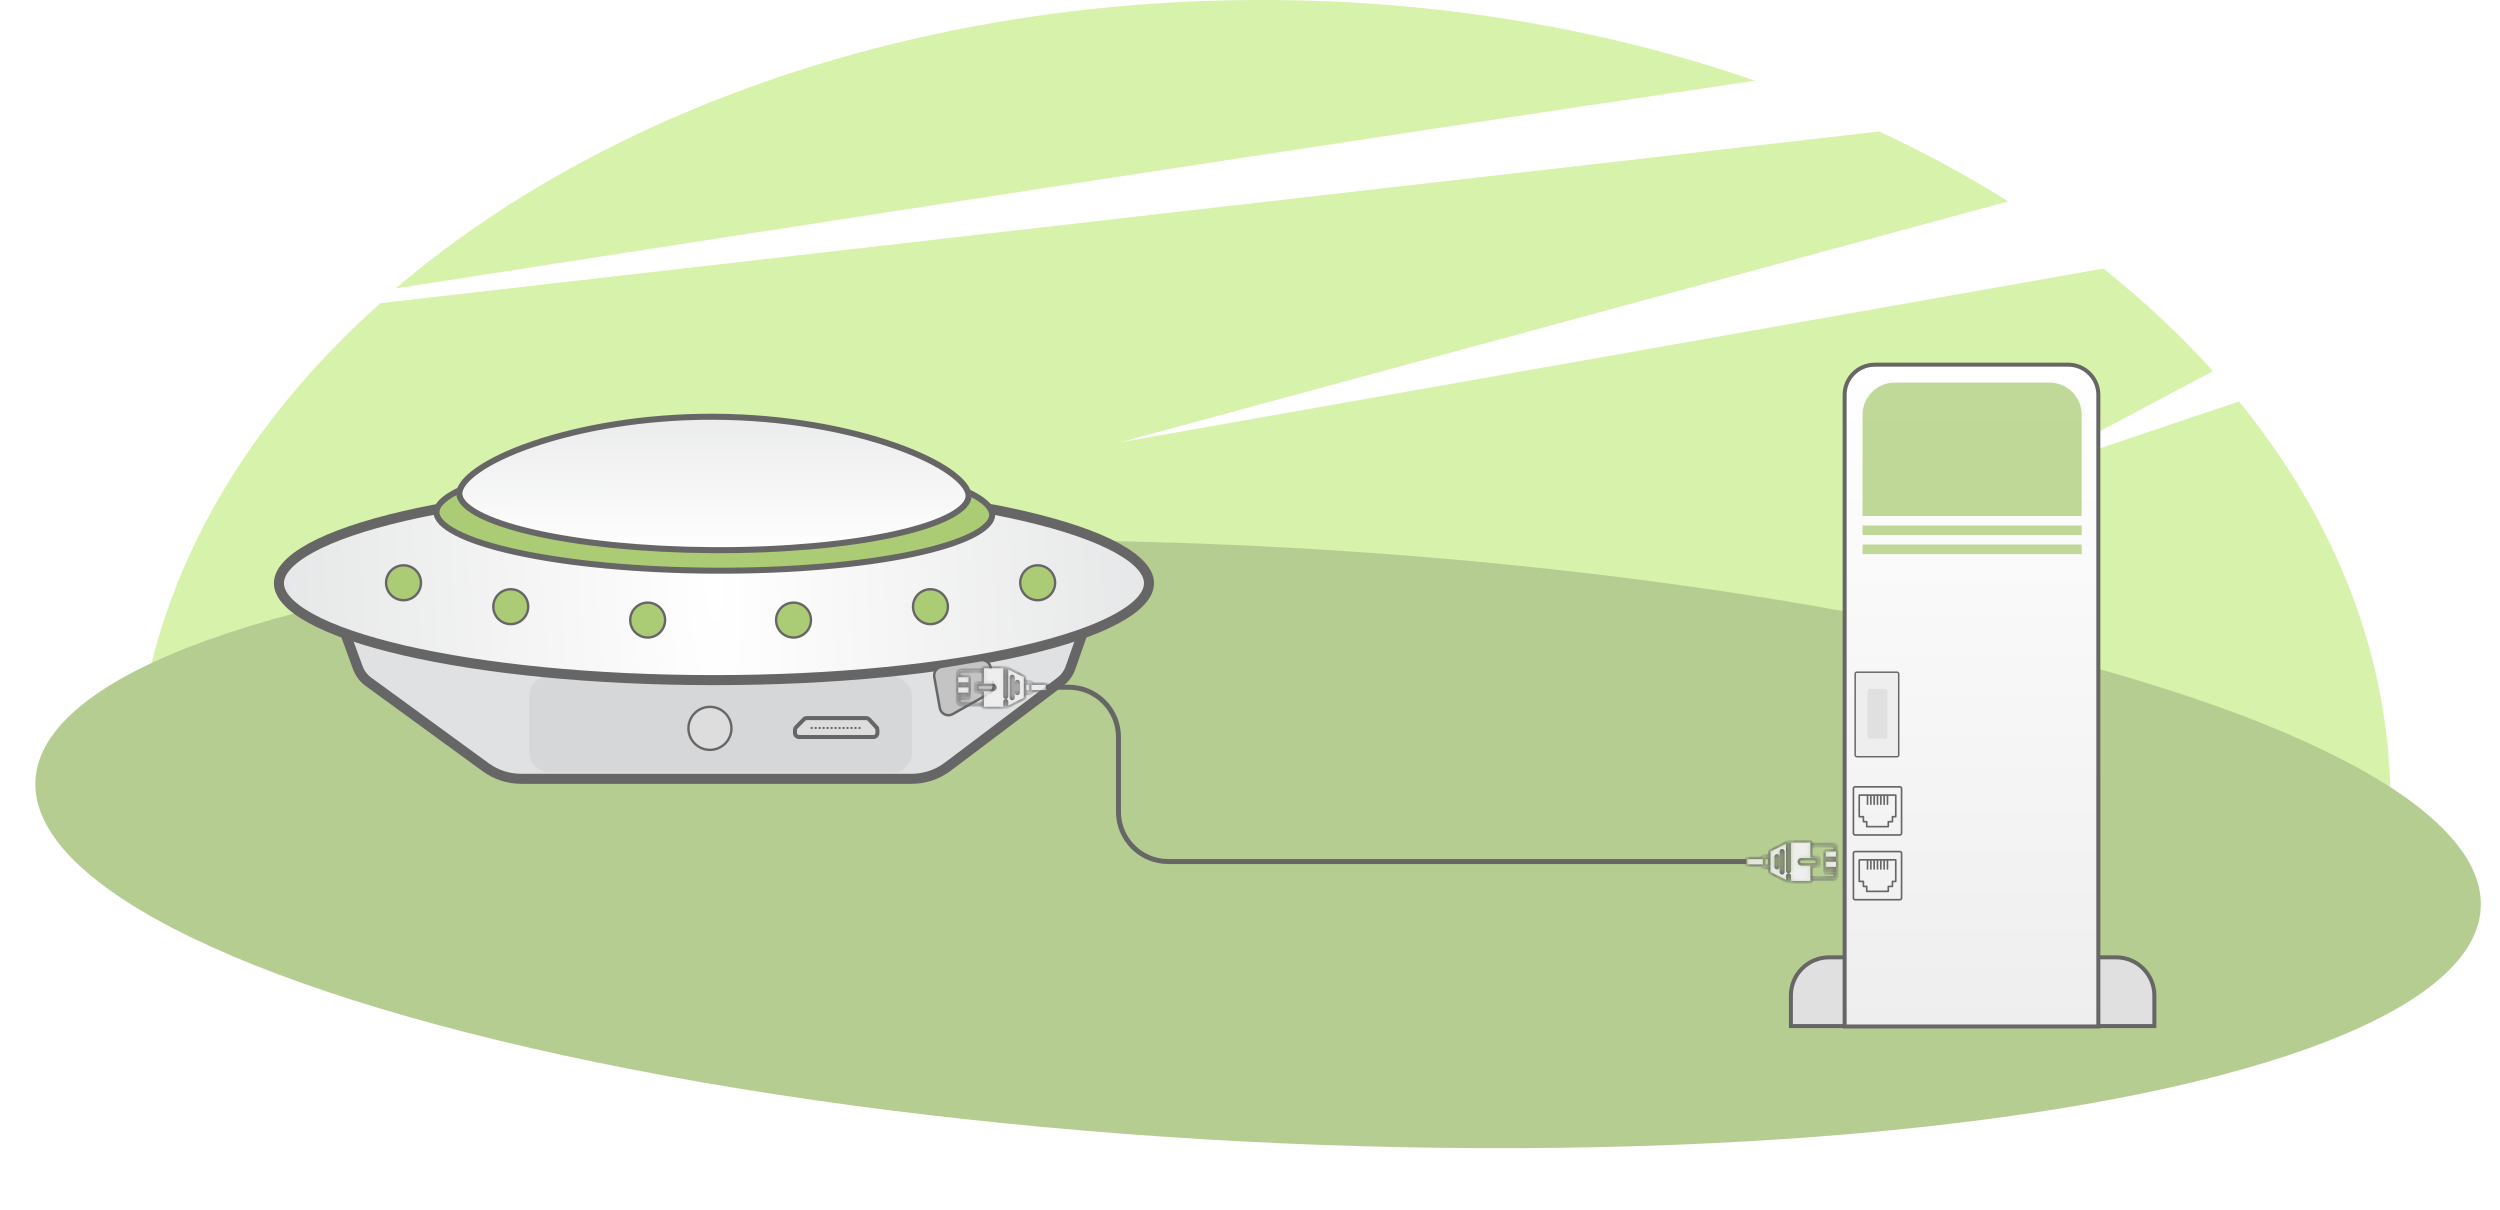 <svg width="502" height="243" viewBox="0 0 502 243" fill="none" xmlns="http://www.w3.org/2000/svg">
<path d="M449.587 80.623L404.047 95.95L444.352 74.519C437.801 67.248 430.442 60.362 422.345 53.927L224.846 88.835L403.244 40.442C395.091 35.327 386.434 30.634 377.338 26.4L76.395 60.871C44.443 89.284 27.025 124.578 27 160.959H480C479.982 132.744 469.491 105.032 449.587 80.623Z" fill="#D7F2AA"/>
<path d="M352.445 16.208C321.579 5.509 287.681 -0.034 253.34 0C183.446 0 120.958 22.523 79.453 57.911C150.526 46.844 274.271 27.686 352.445 16.208Z" fill="#D7F2AA"/>
<ellipse cx="252.626" cy="169.506" rx="245.845" ry="59.775" transform="rotate(2.987 252.626 169.506)" fill="#B6CD91"/>
<g filter="url(#filter0_d)">
<path d="M359.611 196.076C359.611 191.84 363.045 188.407 367.281 188.407H424.925C429.161 188.407 432.595 191.84 432.595 196.076V202.212H359.611V196.076Z" fill="#E0E0E0" stroke="#666666" stroke-width="0.807"/>
<path d="M71.85 130.253L67.758 119.056H218.893L214.956 130.259C214.561 131.383 213.843 132.366 212.892 133.084L190.33 150.116C188.228 151.702 185.667 152.561 183.033 152.561H104.656C102.092 152.561 99.594 151.747 97.522 150.236L73.971 133.068C73.001 132.36 72.263 131.381 71.85 130.253Z" fill="#E0E1E2" stroke="#666666" stroke-width="2.018"/>
<rect x="106.266" y="131.973" width="76.859" height="19.296" rx="3.956" fill="#D6D7D9"/>
<path d="M230.719 113.285C230.719 114.382 230.243 115.534 229.177 116.741C228.105 117.954 226.478 119.173 224.3 120.366C219.944 122.751 213.576 124.931 205.619 126.773C189.723 130.455 167.712 132.742 143.364 132.742C119.016 132.742 97.005 130.455 81.109 126.773C73.153 124.931 66.784 122.751 62.429 120.366C60.251 119.173 58.624 117.954 57.551 116.741C56.485 115.534 56.009 114.382 56.009 113.285C56.009 112.187 56.485 111.035 57.551 109.828C58.624 108.615 60.251 107.396 62.429 106.203C66.784 103.819 73.153 101.639 81.109 99.796C97.005 96.114 119.016 93.828 143.364 93.828C167.712 93.828 189.723 96.114 205.619 99.796C213.576 101.639 219.944 103.819 224.3 106.203C226.478 107.396 228.105 108.615 229.177 109.828C230.243 111.035 230.719 112.187 230.719 113.285Z" fill="url(#paint0_radial)" stroke="#666666" stroke-width="2.018"/>
<path d="M199.225 99.556C199.222 100.186 198.924 100.857 198.237 101.57C197.547 102.285 196.502 103.002 195.104 103.701C192.311 105.1 188.233 106.369 183.146 107.434C172.982 109.56 158.92 110.843 143.375 110.767C127.83 110.692 113.781 109.272 103.638 107.047C98.562 105.933 94.496 104.624 91.717 103.199C90.326 102.485 89.287 101.758 88.605 101.036C87.925 100.317 87.633 99.643 87.637 99.014C87.64 98.384 87.938 97.713 88.625 97C89.314 96.285 90.359 95.568 91.757 94.868C94.551 93.47 98.629 92.201 103.716 91.136C113.88 89.01 127.942 87.727 143.486 87.803C159.031 87.878 173.08 89.297 183.223 91.523C188.299 92.637 192.365 93.946 195.145 95.371C196.535 96.085 197.574 96.812 198.256 97.534C198.936 98.253 199.228 98.927 199.225 99.556Z" fill="#ABCC75" stroke="#666666" stroke-width="1.211"/>
<path d="M194.49 95.769C194.487 96.385 194.211 97.036 193.585 97.723C192.957 98.413 192.003 99.106 190.724 99.783C188.169 101.137 184.435 102.368 179.772 103.402C170.456 105.467 157.564 106.715 143.31 106.646C129.055 106.576 116.176 105.203 106.88 103.047C102.227 101.968 98.506 100.701 95.964 99.322C94.692 98.632 93.745 97.93 93.123 97.234C92.504 96.542 92.234 95.888 92.237 95.271C92.24 94.644 92.526 93.911 93.172 93.088C93.815 92.267 94.784 91.398 96.067 90.511C98.632 88.737 102.373 86.946 107.031 85.351C116.341 82.162 129.219 79.788 143.44 79.857C157.661 79.926 170.515 82.426 179.793 85.705C184.436 87.345 188.159 89.172 190.707 90.971C191.981 91.871 192.941 92.749 193.577 93.576C194.215 94.406 194.493 95.141 194.49 95.769Z" fill="url(#paint1_linear)" stroke="#666666" stroke-width="1.211"/>
<circle cx="81.027" cy="113.194" r="3.504" fill="#ABCC75" stroke="#666666" stroke-width="0.484"/>
<circle cx="102.558" cy="117.995" r="3.504" fill="#ABCC75" stroke="#666666" stroke-width="0.484"/>
<circle cx="130.05" cy="120.686" r="3.504" fill="#ABCC75" stroke="#666666" stroke-width="0.484"/>
<circle r="3.504" transform="matrix(-1 0 0 1 208.364 113.194)" fill="#ABCC75" stroke="#666666" stroke-width="0.484"/>
<circle r="3.504" transform="matrix(-1 0 0 1 186.836 117.995)" fill="#ABCC75" stroke="#666666" stroke-width="0.484"/>
<circle r="3.504" transform="matrix(-1 0 0 1 159.34 120.686)" fill="#ABCC75" stroke="#666666" stroke-width="0.484"/>
<g filter="url(#filter1_d)">
<circle cx="143.444" cy="142.267" r="4.562" fill="#DDDDDD"/>
<circle cx="143.444" cy="142.267" r="4.319" stroke="#666666" stroke-width="0.484"/>
</g>
<path d="M161.423 140.611C161.575 140.457 161.782 140.369 161.999 140.369H173.921C174.146 140.369 174.36 140.463 174.513 140.627L175.969 142.193L176.264 141.918L175.969 142.193C176.108 142.342 176.185 142.539 176.185 142.743V143.357C176.185 143.803 175.823 144.164 175.377 144.164H160.441C159.996 144.164 159.634 143.803 159.634 143.357V142.762C159.634 142.55 159.717 142.347 159.866 142.196L161.423 140.611L161.135 140.328L161.423 140.611Z" fill="#DDDDDD" stroke="#666666" stroke-width="0.807"/>
<line x1="162.781" y1="142.347" x2="173.035" y2="142.347" stroke="#666666" stroke-width="0.404" stroke-dasharray="0.4 0.4"/>
<path d="M370.404 75.459C370.404 72.115 373.115 69.404 376.459 69.404H415.292C418.636 69.404 421.347 72.115 421.347 75.459V202.293H370.404V75.459Z" fill="url(#paint2_linear)" stroke="#666666" stroke-width="0.807"/>
<path d="M374 79.459C374 75.892 376.892 73 380.459 73H411.542C415.109 73 418 75.892 418 79.459V99.783H374V79.459Z" fill="#ABCC75" fill-opacity="0.75"/>
<path d="M374 101.695H418V103.608H374V101.695Z" fill="#ABCC75" fill-opacity="0.75"/>
<path d="M374 105.521H418V107.435H374V105.521Z" fill="#ABCC75" fill-opacity="0.75"/>
<mask id="path-24-inside-1" fill="white">
<rect x="372.367" y="130.762" width="9.042" height="17.277" rx="0.484"/>
</mask>
<rect x="372.367" y="130.762" width="9.042" height="17.277" rx="0.484" fill="#EEEEEE" stroke="#666666" stroke-width="1.615" mask="url(#path-24-inside-1)"/>
<rect x="372.517" y="131.15" width="8.742" height="16.977" rx="0.334" fill="#EEEEEE" stroke="#666666" stroke-width="0.3"/>
<path d="M375 134.984C375 134.717 375.217 134.5 375.484 134.5H378.516C378.783 134.5 379 134.717 379 134.984V144.016C379 144.283 378.783 144.5 378.516 144.5H375.484C375.217 144.5 375 144.283 375 144.016V134.984Z" fill="#E0E0E0"/>
<path d="M380.668 155.667H373.335C373.243 155.667 373.168 155.742 373.168 155.834V160.167C373.168 160.259 373.243 160.334 373.335 160.334H374.001V161.167C374.001 161.259 374.076 161.334 374.168 161.334H374.668V162.167C374.668 162.259 374.743 162.334 374.835 162.334H379.168C379.26 162.334 379.335 162.259 379.335 162.167V161.334H380.001C380.093 161.334 380.168 161.259 380.168 161.167V160.334H380.668C380.76 160.334 380.835 160.259 380.835 160.167V155.834C380.835 155.742 380.76 155.667 380.668 155.667ZM380.501 160H380.001C379.909 160 379.835 160.075 379.835 160.167V161H379.168C379.076 161 379.001 161.075 379.001 161.167V162H375.001V161.167C375.001 161.075 374.927 161 374.835 161H374.335V160.167C374.335 160.075 374.26 160 374.168 160H373.501V156H374.835V157.667C374.835 157.759 374.909 157.834 375.001 157.834C375.093 157.834 375.168 157.759 375.168 157.667V156H375.501V157.667C375.501 157.759 375.576 157.834 375.668 157.834C375.76 157.834 375.835 157.759 375.835 157.667V156H376.168V157.667C376.168 157.759 376.243 157.834 376.335 157.834C376.427 157.834 376.501 157.759 376.501 157.667V156H376.835V157.667C376.835 157.759 376.909 157.834 377.001 157.834C377.093 157.834 377.168 157.759 377.168 157.667V156H377.501V157.667C377.501 157.759 377.576 157.834 377.668 157.834C377.76 157.834 377.835 157.759 377.835 157.667V156H378.168V157.667C378.168 157.759 378.243 157.834 378.335 157.834C378.427 157.834 378.501 157.759 378.501 157.667V156H378.835V157.667C378.835 157.759 378.909 157.834 379.001 157.834C379.093 157.834 379.168 157.759 379.168 157.667V156H380.501V160Z" fill="#666666"/>
<path d="M381.5 154H372.5C372.224 154 372 154.224 372 154.5V163.5C372 163.776 372.224 164 372.5 164H381.5C381.776 164 382 163.776 382 163.5V154.5C382 154.224 381.776 154 381.5 154ZM381.667 163.5C381.667 163.592 381.592 163.667 381.5 163.667H372.5C372.408 163.667 372.333 163.592 372.333 163.5V154.5C372.333 154.408 372.408 154.333 372.5 154.333H381.5C381.592 154.333 381.667 154.408 381.667 154.5V163.5Z" fill="#666666"/>
<path d="M380.668 168.667H373.335C373.243 168.667 373.168 168.742 373.168 168.834V173.167C373.168 173.259 373.243 173.334 373.335 173.334H374.001V174.167C374.001 174.259 374.076 174.334 374.168 174.334H374.668V175.167C374.668 175.259 374.743 175.334 374.835 175.334H379.168C379.26 175.334 379.335 175.259 379.335 175.167V174.334H380.001C380.093 174.334 380.168 174.259 380.168 174.167V173.334H380.668C380.76 173.334 380.835 173.259 380.835 173.167V168.834C380.835 168.742 380.76 168.667 380.668 168.667ZM380.501 173H380.001C379.909 173 379.835 173.075 379.835 173.167V174H379.168C379.076 174 379.001 174.075 379.001 174.167V175H375.001V174.167C375.001 174.075 374.927 174 374.835 174H374.335V173.167C374.335 173.075 374.26 173 374.168 173H373.501V169H374.835V170.667C374.835 170.759 374.909 170.834 375.001 170.834C375.093 170.834 375.168 170.759 375.168 170.667V169H375.501V170.667C375.501 170.759 375.576 170.834 375.668 170.834C375.76 170.834 375.835 170.759 375.835 170.667V169H376.168V170.667C376.168 170.759 376.243 170.834 376.335 170.834C376.427 170.834 376.501 170.759 376.501 170.667V169H376.835V170.667C376.835 170.759 376.909 170.834 377.001 170.834C377.093 170.834 377.168 170.759 377.168 170.667V169H377.501V170.667C377.501 170.759 377.576 170.834 377.668 170.834C377.76 170.834 377.835 170.759 377.835 170.667V169H378.168V170.667C378.168 170.759 378.243 170.834 378.335 170.834C378.427 170.834 378.501 170.759 378.501 170.667V169H378.835V170.667C378.835 170.759 378.909 170.834 379.001 170.834C379.093 170.834 379.168 170.759 379.168 170.667V169H380.501V173Z" fill="#666666"/>
<path d="M381.5 167H372.5C372.224 167 372 167.224 372 167.5V176.5C372 176.776 372.224 177 372.5 177H381.5C381.776 177 382 176.776 382 176.5V167.5C382 167.224 381.776 167 381.5 167ZM381.667 176.5C381.667 176.592 381.592 176.667 381.5 176.667H372.5C372.408 176.667 372.333 176.592 372.333 176.5V167.5C372.333 167.408 372.408 167.333 372.5 167.333H381.5C381.592 167.333 381.667 167.408 381.667 167.5V176.5Z" fill="#666666"/>
</g>
<path d="M187.602 135.944C187.43 134.986 188.073 134.072 189.033 133.91L196.899 132.578C197.848 132.418 198.749 133.054 198.914 134.002L199.511 137.413C199.638 138.142 199.293 138.873 198.649 139.237L191.303 143.393C190.253 143.987 188.931 143.366 188.718 142.178L187.602 135.944Z" fill="#C4C4C4" stroke="#666666" stroke-width="0.5"/>
<mask id="path-32-inside-2" fill="white">
<path d="M368.936 175.882L368.936 170.21C368.936 169.782 368.587 169.433 368.159 169.433L363.779 169.434L363.779 169.178C363.779 169.034 363.663 168.918 363.519 168.918L359.396 168.918L359.396 174.851C359.396 174.995 359.28 175.111 359.136 175.111C359.064 175.111 358.999 175.082 358.952 175.035C358.904 174.988 358.875 174.923 358.875 174.851L358.875 169.017L355.41 170.75C355.321 170.794 355.266 170.885 355.266 170.983L355.266 171.754L354.368 171.754C354.195 171.754 354.032 171.822 353.909 171.944C353.818 172.035 353.758 172.148 353.733 172.27L350.885 172.27C350.816 172.27 350.749 172.297 350.701 172.346C350.652 172.395 350.624 172.461 350.624 172.53L350.624 173.562C350.624 173.633 350.654 173.699 350.701 173.746C350.748 173.793 350.813 173.822 350.885 173.822L353.733 173.822C353.759 173.948 353.821 174.06 353.909 174.147C354.027 174.265 354.189 174.338 354.368 174.338H355.266V175.109C355.265 175.179 355.294 175.245 355.342 175.293C355.361 175.312 355.384 175.329 355.409 175.342L358.875 177.075V175.882C358.875 175.738 358.992 175.622 359.135 175.622C359.279 175.622 359.396 175.738 359.396 175.882V177.174L363.519 177.174C363.663 177.174 363.779 177.058 363.779 176.914L363.779 176.658L368.159 176.658C368.587 176.658 368.936 176.31 368.936 175.882ZM354.368 173.817C354.297 173.817 354.239 173.759 354.239 173.688L354.239 172.404C354.239 172.357 354.262 172.326 354.276 172.312C354.291 172.298 354.321 172.275 354.368 172.274L355.265 172.274L355.265 173.816L354.368 173.817ZM356.814 174.337C356.743 174.337 356.677 174.308 356.63 174.261C356.583 174.214 356.554 174.149 356.554 174.077L356.554 172.014C356.554 171.87 356.671 171.754 356.814 171.754C356.958 171.754 357.075 171.871 357.075 172.014L357.075 174.077C357.075 174.221 356.958 174.337 356.814 174.337ZM357.846 175.369C357.774 175.369 357.709 175.34 357.662 175.293C357.615 175.246 357.586 175.18 357.586 175.109L357.586 170.983C357.586 170.839 357.702 170.723 357.846 170.723C357.99 170.723 358.106 170.839 358.106 170.983L358.106 175.109C358.106 175.252 357.99 175.369 357.846 175.369ZM368.415 174.337L368.415 174.746V174.848L366.873 174.848L366.873 174.337L368.415 174.337ZM368.415 172.275V172.479L368.415 172.785L366.873 172.785L366.873 172.275L368.415 172.275ZM361.713 173.559C361.439 173.559 361.2 173.32 361.2 173.046C361.2 172.909 361.254 172.78 361.351 172.683C361.448 172.586 361.576 172.533 361.714 172.532H363.519L364.805 172.532L364.805 173.559L363.518 173.559L361.713 173.559ZM368.159 176.137H363.779L363.779 174.079L365.066 174.08C365.135 174.08 365.201 174.052 365.25 174.003C365.298 173.955 365.326 173.888 365.326 173.819L365.326 172.272C365.326 172.134 365.204 172.012 365.066 172.012L363.779 172.012L363.779 169.954H368.159C368.3 169.954 368.415 170.069 368.415 170.21L368.415 170.723L366.613 170.723C366.543 170.723 366.477 170.75 366.429 170.799C366.38 170.848 366.352 170.914 366.352 170.983V172.014L366.352 173.046L366.352 174.077L366.352 175.108C366.352 175.178 366.38 175.244 366.429 175.293C366.477 175.341 366.544 175.369 366.613 175.369L368.415 175.369L368.415 175.881C368.415 176.023 368.3 176.137 368.159 176.137Z"/>
</mask>
<path d="M368.936 175.882L368.936 170.21C368.936 169.782 368.587 169.433 368.159 169.433L363.779 169.434L363.779 169.178C363.779 169.034 363.663 168.918 363.519 168.918L359.396 168.918L359.396 174.851C359.396 174.995 359.28 175.111 359.136 175.111C359.064 175.111 358.999 175.082 358.952 175.035C358.904 174.988 358.875 174.923 358.875 174.851L358.875 169.017L355.41 170.75C355.321 170.794 355.266 170.885 355.266 170.983L355.266 171.754L354.368 171.754C354.195 171.754 354.032 171.822 353.909 171.944C353.818 172.035 353.758 172.148 353.733 172.27L350.885 172.27C350.816 172.27 350.749 172.297 350.701 172.346C350.652 172.395 350.624 172.461 350.624 172.53L350.624 173.562C350.624 173.633 350.654 173.699 350.701 173.746C350.748 173.793 350.813 173.822 350.885 173.822L353.733 173.822C353.759 173.948 353.821 174.06 353.909 174.147C354.027 174.265 354.189 174.338 354.368 174.338H355.266V175.109C355.265 175.179 355.294 175.245 355.342 175.293C355.361 175.312 355.384 175.329 355.409 175.342L358.875 177.075V175.882C358.875 175.738 358.992 175.622 359.135 175.622C359.279 175.622 359.396 175.738 359.396 175.882V177.174L363.519 177.174C363.663 177.174 363.779 177.058 363.779 176.914L363.779 176.658L368.159 176.658C368.587 176.658 368.936 176.31 368.936 175.882ZM354.368 173.817C354.297 173.817 354.239 173.759 354.239 173.688L354.239 172.404C354.239 172.357 354.262 172.326 354.276 172.312C354.291 172.298 354.321 172.275 354.368 172.274L355.265 172.274L355.265 173.816L354.368 173.817ZM356.814 174.337C356.743 174.337 356.677 174.308 356.63 174.261C356.583 174.214 356.554 174.149 356.554 174.077L356.554 172.014C356.554 171.87 356.671 171.754 356.814 171.754C356.958 171.754 357.075 171.871 357.075 172.014L357.075 174.077C357.075 174.221 356.958 174.337 356.814 174.337ZM357.846 175.369C357.774 175.369 357.709 175.34 357.662 175.293C357.615 175.246 357.586 175.18 357.586 175.109L357.586 170.983C357.586 170.839 357.702 170.723 357.846 170.723C357.99 170.723 358.106 170.839 358.106 170.983L358.106 175.109C358.106 175.252 357.99 175.369 357.846 175.369ZM368.415 174.337L368.415 174.746V174.848L366.873 174.848L366.873 174.337L368.415 174.337ZM368.415 172.275V172.479L368.415 172.785L366.873 172.785L366.873 172.275L368.415 172.275ZM361.713 173.559C361.439 173.559 361.2 173.32 361.2 173.046C361.2 172.909 361.254 172.78 361.351 172.683C361.448 172.586 361.576 172.533 361.714 172.532H363.519L364.805 172.532L364.805 173.559L363.518 173.559L361.713 173.559ZM368.159 176.137H363.779L363.779 174.079L365.066 174.08C365.135 174.08 365.201 174.052 365.25 174.003C365.298 173.955 365.326 173.888 365.326 173.819L365.326 172.272C365.326 172.134 365.204 172.012 365.066 172.012L363.779 172.012L363.779 169.954H368.159C368.3 169.954 368.415 170.069 368.415 170.21L368.415 170.723L366.613 170.723C366.543 170.723 366.477 170.75 366.429 170.799C366.38 170.848 366.352 170.914 366.352 170.983V172.014L366.352 173.046L366.352 174.077L366.352 175.108C366.352 175.178 366.38 175.244 366.429 175.293C366.477 175.341 366.544 175.369 366.613 175.369L368.415 175.369L368.415 175.881C368.415 176.023 368.3 176.137 368.159 176.137Z" fill="#EEEEEE" stroke="#666666" stroke-width="0.5" mask="url(#path-32-inside-2)"/>
<mask id="path-33-inside-3" fill="white">
<path d="M192.158 140.882L192.158 135.21C192.158 134.782 192.506 134.433 192.934 134.433L197.315 134.434L197.315 134.178C197.314 134.034 197.431 133.918 197.575 133.918L201.698 133.918L201.698 139.851C201.698 139.995 201.814 140.111 201.958 140.111C202.03 140.111 202.095 140.082 202.142 140.035C202.189 139.988 202.218 139.923 202.218 139.851L202.218 134.017L205.684 135.75C205.772 135.794 205.828 135.885 205.828 135.983L205.828 136.754L206.725 136.754C206.899 136.754 207.062 136.822 207.185 136.944C207.275 137.035 207.335 137.148 207.361 137.27L210.209 137.27C210.278 137.27 210.344 137.297 210.393 137.346C210.442 137.395 210.469 137.461 210.469 137.53L210.469 138.562C210.469 138.633 210.44 138.699 210.393 138.746C210.346 138.793 210.281 138.822 210.209 138.822L207.361 138.822C207.335 138.948 207.272 139.06 207.185 139.147C207.067 139.265 206.905 139.338 206.726 139.338H205.828V140.109C205.828 140.179 205.8 140.245 205.752 140.293C205.732 140.312 205.71 140.329 205.684 140.342L202.219 142.075V140.882C202.219 140.738 202.102 140.622 201.958 140.622C201.814 140.622 201.698 140.738 201.698 140.882V142.174L197.575 142.174C197.431 142.174 197.315 142.058 197.315 141.914L197.315 141.658L192.934 141.658C192.507 141.658 192.158 141.31 192.158 140.882ZM206.726 138.817C206.797 138.817 206.855 138.759 206.855 138.688L206.855 137.404C206.855 137.357 206.832 137.326 206.817 137.312C206.803 137.298 206.773 137.275 206.726 137.274L205.829 137.274L205.829 138.816L206.726 138.817ZM204.279 139.337C204.351 139.337 204.416 139.308 204.463 139.261C204.511 139.214 204.54 139.149 204.54 139.077L204.54 137.014C204.54 136.87 204.423 136.754 204.279 136.754C204.135 136.754 204.019 136.871 204.019 137.014L204.019 139.077C204.019 139.221 204.135 139.337 204.279 139.337ZM203.248 140.369C203.32 140.369 203.385 140.34 203.432 140.293C203.479 140.246 203.508 140.18 203.508 140.109L203.508 135.983C203.508 135.839 203.392 135.723 203.248 135.723C203.104 135.723 202.987 135.839 202.988 135.983L202.988 140.109C202.988 140.252 203.104 140.369 203.248 140.369ZM192.679 139.337L192.679 139.746V139.848L194.221 139.848L194.221 139.337L192.679 139.337ZM192.679 137.275V137.479L192.679 137.785L194.221 137.785L194.221 137.275L192.679 137.275ZM199.38 138.559C199.654 138.559 199.893 138.32 199.894 138.046C199.893 137.909 199.84 137.78 199.743 137.683C199.646 137.586 199.517 137.533 199.38 137.532H197.575L196.289 137.532L196.289 138.559L197.575 138.559L199.38 138.559ZM192.935 141.137H197.315L197.315 139.079L196.028 139.08C195.959 139.08 195.893 139.052 195.844 139.003C195.795 138.955 195.768 138.888 195.768 138.819L195.768 137.272C195.768 137.134 195.89 137.012 196.028 137.012L197.315 137.012L197.315 134.954H192.935C192.794 134.954 192.679 135.069 192.679 135.21L192.679 135.723L194.481 135.723C194.55 135.723 194.616 135.75 194.665 135.799C194.714 135.848 194.742 135.914 194.741 135.983V137.014L194.741 138.046L194.741 139.077L194.741 140.108C194.741 140.178 194.714 140.244 194.665 140.293C194.616 140.341 194.55 140.369 194.481 140.369L192.679 140.369L192.679 140.881C192.679 141.023 192.794 141.137 192.935 141.137Z"/>
</mask>
<path d="M192.158 140.882L192.158 135.21C192.158 134.782 192.506 134.433 192.934 134.433L197.315 134.434L197.315 134.178C197.314 134.034 197.431 133.918 197.575 133.918L201.698 133.918L201.698 139.851C201.698 139.995 201.814 140.111 201.958 140.111C202.03 140.111 202.095 140.082 202.142 140.035C202.189 139.988 202.218 139.923 202.218 139.851L202.218 134.017L205.684 135.75C205.772 135.794 205.828 135.885 205.828 135.983L205.828 136.754L206.725 136.754C206.899 136.754 207.062 136.822 207.185 136.944C207.275 137.035 207.335 137.148 207.361 137.27L210.209 137.27C210.278 137.27 210.344 137.297 210.393 137.346C210.442 137.395 210.469 137.461 210.469 137.53L210.469 138.562C210.469 138.633 210.44 138.699 210.393 138.746C210.346 138.793 210.281 138.822 210.209 138.822L207.361 138.822C207.335 138.948 207.272 139.06 207.185 139.147C207.067 139.265 206.905 139.338 206.726 139.338H205.828V140.109C205.828 140.179 205.8 140.245 205.752 140.293C205.732 140.312 205.71 140.329 205.684 140.342L202.219 142.075V140.882C202.219 140.738 202.102 140.622 201.958 140.622C201.814 140.622 201.698 140.738 201.698 140.882V142.174L197.575 142.174C197.431 142.174 197.315 142.058 197.315 141.914L197.315 141.658L192.934 141.658C192.507 141.658 192.158 141.31 192.158 140.882ZM206.726 138.817C206.797 138.817 206.855 138.759 206.855 138.688L206.855 137.404C206.855 137.357 206.832 137.326 206.817 137.312C206.803 137.298 206.773 137.275 206.726 137.274L205.829 137.274L205.829 138.816L206.726 138.817ZM204.279 139.337C204.351 139.337 204.416 139.308 204.463 139.261C204.511 139.214 204.54 139.149 204.54 139.077L204.54 137.014C204.54 136.87 204.423 136.754 204.279 136.754C204.135 136.754 204.019 136.871 204.019 137.014L204.019 139.077C204.019 139.221 204.135 139.337 204.279 139.337ZM203.248 140.369C203.32 140.369 203.385 140.34 203.432 140.293C203.479 140.246 203.508 140.18 203.508 140.109L203.508 135.983C203.508 135.839 203.392 135.723 203.248 135.723C203.104 135.723 202.987 135.839 202.988 135.983L202.988 140.109C202.988 140.252 203.104 140.369 203.248 140.369ZM192.679 139.337L192.679 139.746V139.848L194.221 139.848L194.221 139.337L192.679 139.337ZM192.679 137.275V137.479L192.679 137.785L194.221 137.785L194.221 137.275L192.679 137.275ZM199.38 138.559C199.654 138.559 199.893 138.32 199.894 138.046C199.893 137.909 199.84 137.78 199.743 137.683C199.646 137.586 199.517 137.533 199.38 137.532H197.575L196.289 137.532L196.289 138.559L197.575 138.559L199.38 138.559ZM192.935 141.137H197.315L197.315 139.079L196.028 139.08C195.959 139.08 195.893 139.052 195.844 139.003C195.795 138.955 195.768 138.888 195.768 138.819L195.768 137.272C195.768 137.134 195.89 137.012 196.028 137.012L197.315 137.012L197.315 134.954H192.935C192.794 134.954 192.679 135.069 192.679 135.21L192.679 135.723L194.481 135.723C194.55 135.723 194.616 135.75 194.665 135.799C194.714 135.848 194.742 135.914 194.741 135.983V137.014L194.741 138.046L194.741 139.077L194.741 140.108C194.741 140.178 194.714 140.244 194.665 140.293C194.616 140.341 194.55 140.369 194.481 140.369L192.679 140.369L192.679 140.881C192.679 141.023 192.794 141.137 192.935 141.137Z" fill="#EEEEEE" stroke="#666666" stroke-width="0.5" mask="url(#path-33-inside-3)"/>
<path d="M350.654 173H234.589C229.066 173 224.589 168.523 224.589 163V148C224.589 142.477 220.112 138 214.589 138H210" stroke="#666666"/>
<defs>
<filter id="filter0_d" x="49.261" y="67.087" width="389.477" height="145.175" filterUnits="userSpaceOnUse" color-interpolation-filters="sRGB">
<feFlood flood-opacity="0" result="BackgroundImageFix"/>
<feColorMatrix in="SourceAlpha" type="matrix" values="0 0 0 0 0 0 0 0 0 0 0 0 0 0 0 0 0 0 127 0"/>
<feOffset dy="3.826"/>
<feGaussianBlur stdDeviation="2.87"/>
<feColorMatrix type="matrix" values="0 0 0 0 0 0 0 0 0 0 0 0 0 0 0 0 0 0 0.15 0"/>
<feBlend mode="normal" in2="BackgroundImageFix" result="effect1_dropShadow"/>
<feBlend mode="normal" in="SourceGraphic" in2="effect1_dropShadow" result="shape"/>
</filter>
<filter id="filter1_d" x="137.672" y="137.544" width="10.334" height="9.769" filterUnits="userSpaceOnUse" color-interpolation-filters="sRGB">
<feFlood flood-opacity="0" result="BackgroundImageFix"/>
<feColorMatrix in="SourceAlpha" type="matrix" values="0 0 0 0 0 0 0 0 0 0 0 0 0 0 0 0 0 0 127 0"/>
<feOffset dx="-0.888" dy="0.161"/>
<feGaussianBlur stdDeviation="0.161"/>
<feColorMatrix type="matrix" values="0 0 0 0 0 0 0 0 0 0 0 0 0 0 0 0 0 0 0.25 0"/>
<feBlend mode="normal" in2="BackgroundImageFix" result="effect1_dropShadow"/>
<feBlend mode="normal" in="SourceGraphic" in2="effect1_dropShadow" result="shape"/>
</filter>
<radialGradient id="paint0_radial" cx="0" cy="0" r="1" gradientUnits="userSpaceOnUse" gradientTransform="translate(143.364 113.285) rotate(-3.526) scale(108.309 467.629)">
<stop stop-color="white"/>
<stop offset="1" stop-color="#E0E1E2"/>
</radialGradient>
<linearGradient id="paint1_linear" x1="143.387" y1="107.56" x2="143.358" y2="64.712" gradientUnits="userSpaceOnUse">
<stop stop-color="white"/>
<stop offset="1" stop-color="#E0E1E2"/>
</linearGradient>
<linearGradient id="paint2_linear" x1="395.875" y1="69" x2="395.875" y2="202.697" gradientUnits="userSpaceOnUse">
<stop stop-color="white"/>
<stop offset="1" stop-color="#EEEEEE"/>
</linearGradient>
</defs>
</svg>
